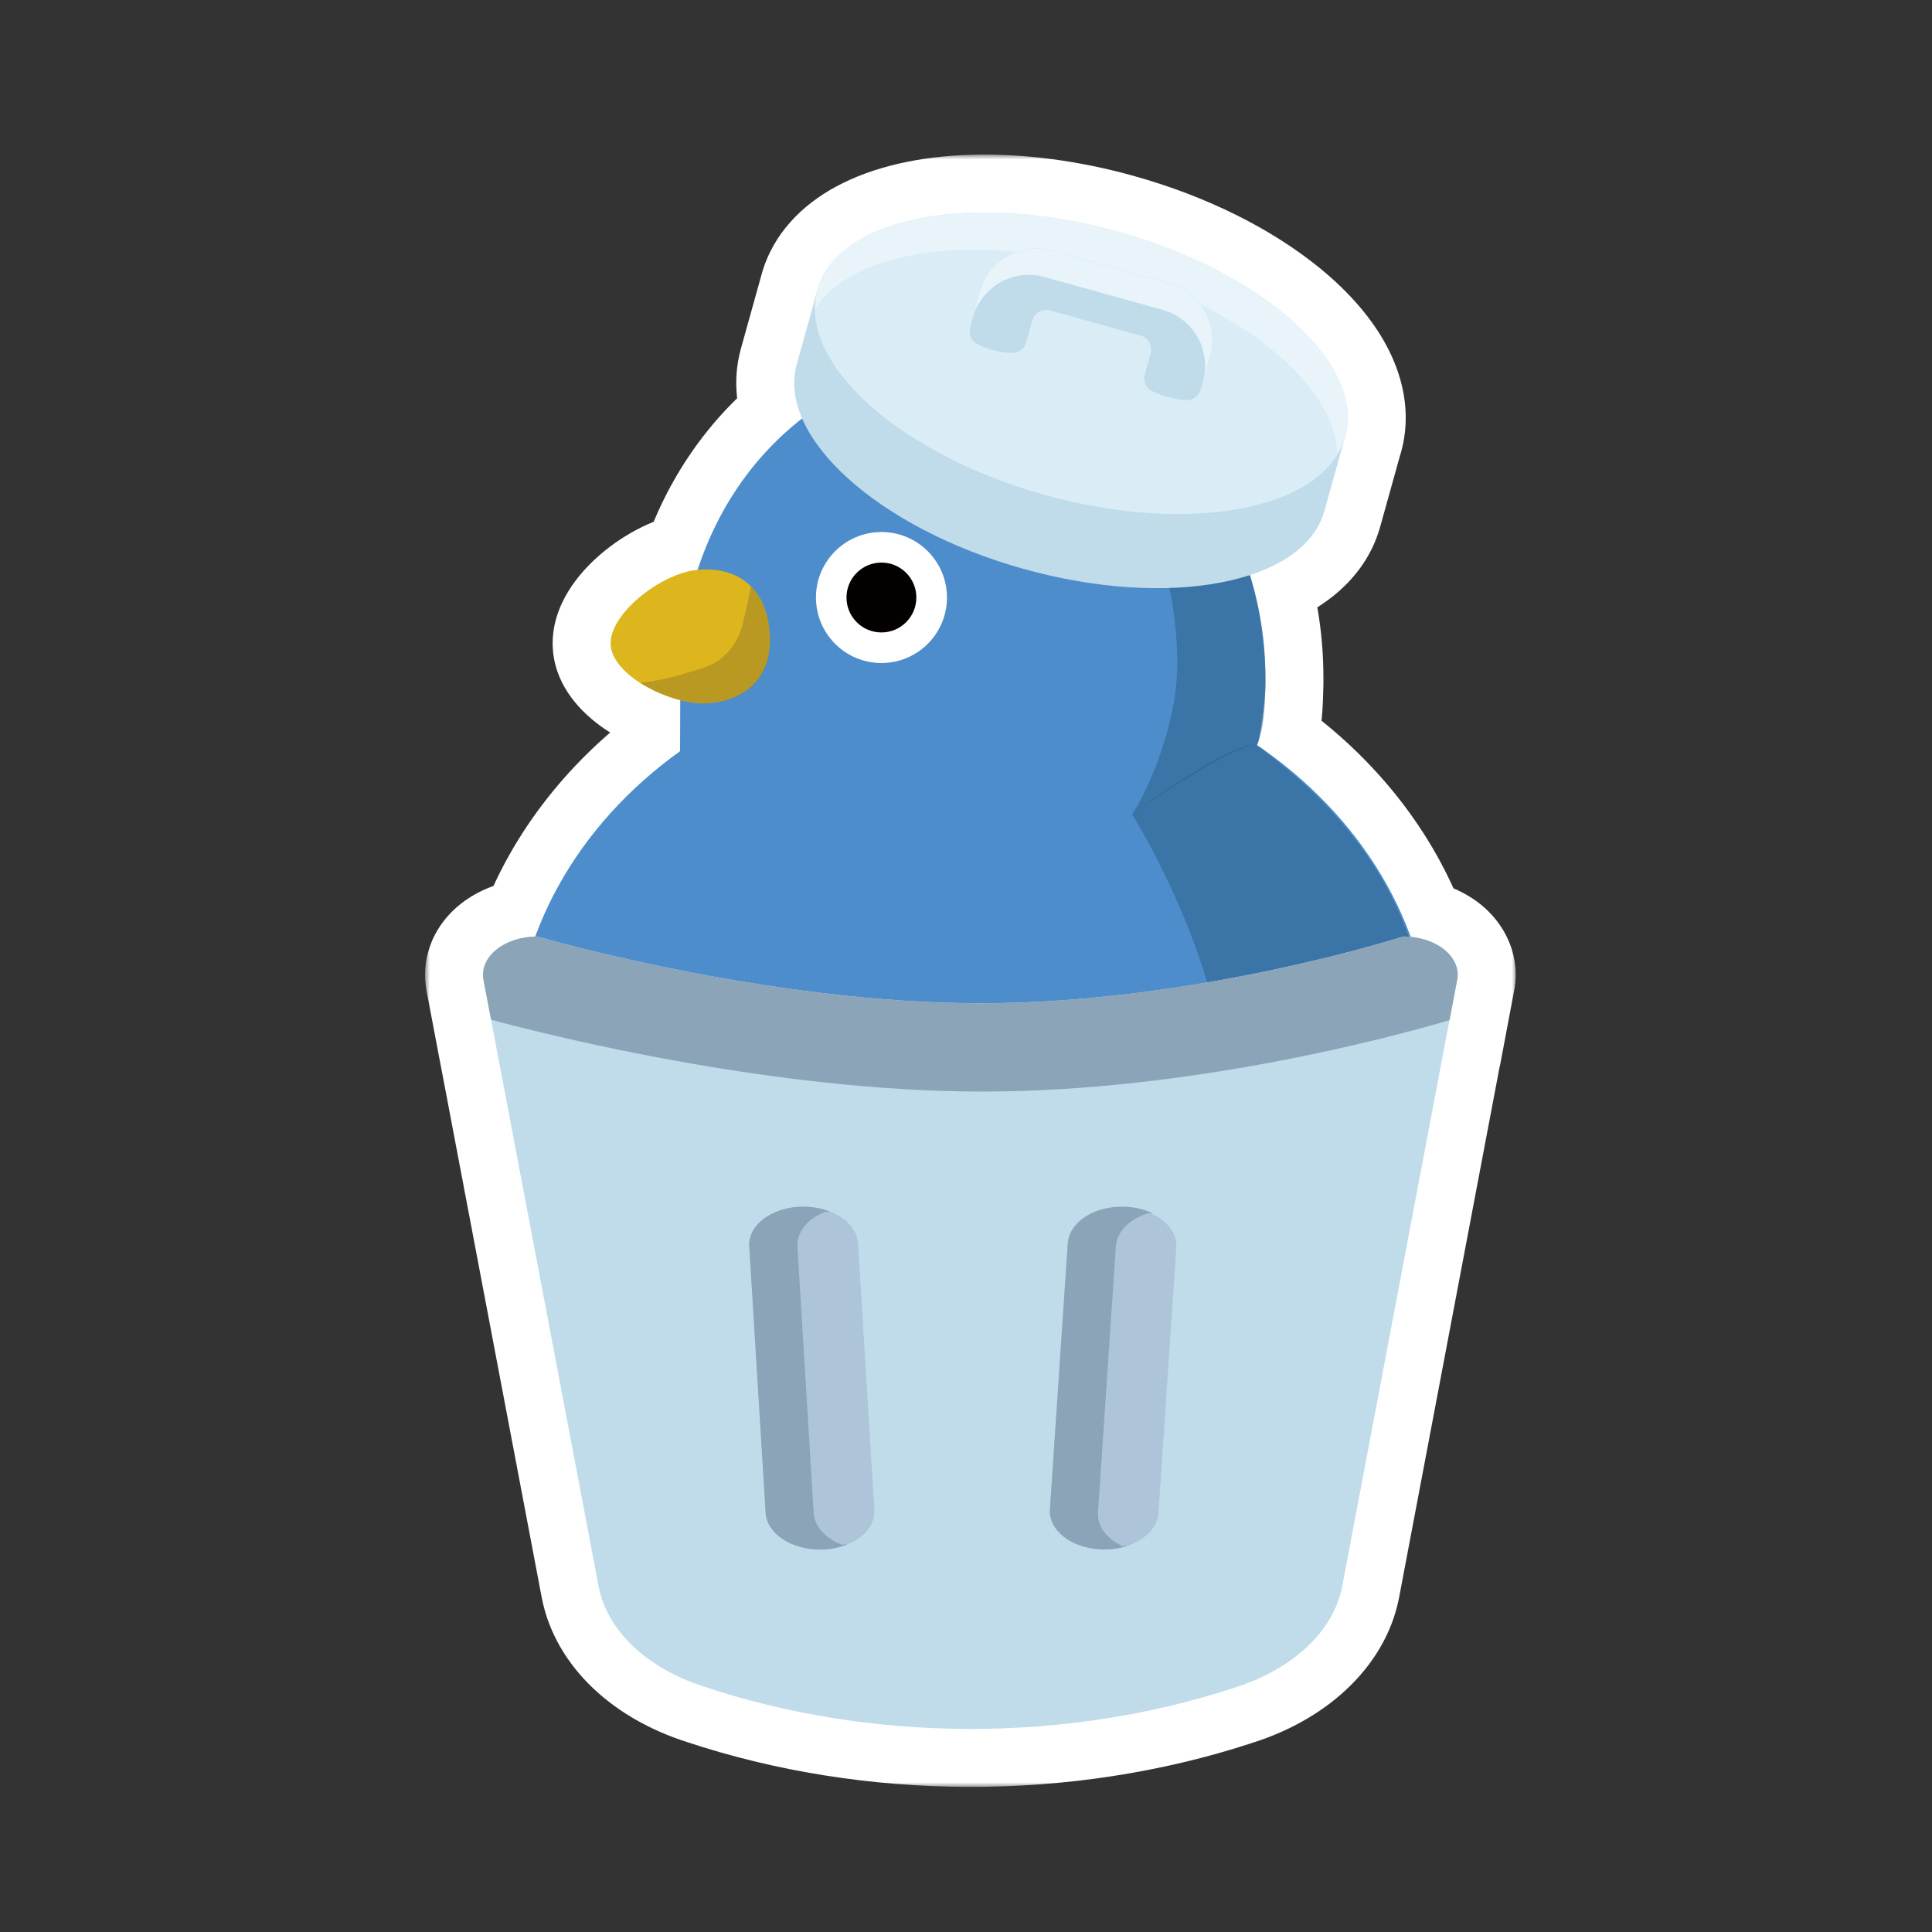 <svg width="200" height="200" viewBox="0 0 200 200" fill="none" xmlns="http://www.w3.org/2000/svg">
<rect x="0" y="0" width="200" height="200" fill="#333333" stroke="none"/>
<mask id="path-1-outside-1_628_2511" maskUnits="userSpaceOnUse" x="44" y="16" width="113" height="169" fill="black">
<rect fill="white" x="44" y="16" width="113" height="169"/>
<path d="M89.385 24.605C95.142 21.48 105.152 21.037 115.735 23.986C119.218 24.956 122.459 26.208 125.356 27.653C126.081 28.014 126.783 28.388 127.463 28.771C127.667 28.887 127.87 29.004 128.07 29.121C133.951 32.565 138.009 36.806 139.174 40.887C139.597 42.366 139.641 43.824 139.254 45.214C139.219 45.34 139.179 45.464 139.138 45.587L137.103 52.895C136.253 55.95 133.447 58.208 129.402 59.53C130.554 63.231 131.008 66.881 130.998 70.248C130.999 70.363 131.002 70.479 131.002 70.595C131.002 70.801 130.994 71.028 130.983 71.269C130.93 73.76 130.764 75.477 130.149 77.15C130.742 77.522 131.024 77.753 131.028 77.757C137.974 82.728 143.253 89.373 146.036 96.978C146.575 97.031 147.101 97.138 147.601 97.297C148.332 97.53 148.979 97.872 149.51 98.293C150.034 98.72 150.428 99.218 150.661 99.762C150.894 100.299 150.959 100.868 150.849 101.431L150.06 105.61C150.055 105.612 150.051 105.612 150.047 105.613L138.936 164.271C138.489 166.555 137.214 168.716 135.234 170.554C133.255 172.391 130.641 173.841 127.639 174.76H127.652C119.073 177.561 109.724 179.003 100.271 178.978C90.812 178.952 81.482 177.464 72.936 174.617C70.005 173.686 67.463 172.243 65.541 170.425C63.62 168.607 62.397 166.477 61.97 164.232L50.835 105.56C50.834 105.559 50.832 105.559 50.831 105.559L50.048 101.431C49.957 100.938 49.995 100.441 50.162 99.965C50.185 99.896 50.211 99.828 50.239 99.76C50.385 99.42 50.593 99.098 50.857 98.802C51.016 98.623 51.195 98.453 51.394 98.293C51.924 97.873 52.571 97.53 53.302 97.297C53.968 97.085 54.682 96.964 55.41 96.944C58.197 89.357 63.469 82.726 70.398 77.764C70.398 77.764 70.41 74.811 70.417 72.483C67.055 71.639 63.473 69.301 63.225 66.882C62.895 63.673 68.349 59.389 72.114 59.001C72.149 58.997 72.184 58.994 72.219 58.991C74.312 52.537 78.123 47.13 83.037 43.321C82.205 41.396 81.982 39.484 82.483 37.684L84.625 29.997C85.251 27.75 86.933 25.934 89.385 24.605Z"/>
</mask>
<path d="M89.385 24.605C95.142 21.48 105.152 21.037 115.735 23.986C119.218 24.956 122.459 26.208 125.356 27.653C126.081 28.014 126.783 28.388 127.463 28.771C127.667 28.887 127.87 29.004 128.07 29.121C133.951 32.565 138.009 36.806 139.174 40.887C139.597 42.366 139.641 43.824 139.254 45.214C139.219 45.34 139.179 45.464 139.138 45.587L137.103 52.895C136.253 55.95 133.447 58.208 129.402 59.53C130.554 63.231 131.008 66.881 130.998 70.248C130.999 70.363 131.002 70.479 131.002 70.595C131.002 70.801 130.994 71.028 130.983 71.269C130.93 73.76 130.764 75.477 130.149 77.15C130.742 77.522 131.024 77.753 131.028 77.757C137.974 82.728 143.253 89.373 146.036 96.978C146.575 97.031 147.101 97.138 147.601 97.297C148.332 97.53 148.979 97.872 149.51 98.293C150.034 98.72 150.428 99.218 150.661 99.762C150.894 100.299 150.959 100.868 150.849 101.431L150.06 105.61C150.055 105.612 150.051 105.612 150.047 105.613L138.936 164.271C138.489 166.555 137.214 168.716 135.234 170.554C133.255 172.391 130.641 173.841 127.639 174.76H127.652C119.073 177.561 109.724 179.003 100.271 178.978C90.812 178.952 81.482 177.464 72.936 174.617C70.005 173.686 67.463 172.243 65.541 170.425C63.62 168.607 62.397 166.477 61.97 164.232L50.835 105.56C50.834 105.559 50.832 105.559 50.831 105.559L50.048 101.431C49.957 100.938 49.995 100.441 50.162 99.965C50.185 99.896 50.211 99.828 50.239 99.76C50.385 99.42 50.593 99.098 50.857 98.802C51.016 98.623 51.195 98.453 51.394 98.293C51.924 97.873 52.571 97.53 53.302 97.297C53.968 97.085 54.682 96.964 55.41 96.944C58.197 89.357 63.469 82.726 70.398 77.764C70.398 77.764 70.41 74.811 70.417 72.483C67.055 71.639 63.473 69.301 63.225 66.882C62.895 63.673 68.349 59.389 72.114 59.001C72.149 58.997 72.184 58.994 72.219 58.991C74.312 52.537 78.123 47.13 83.037 43.321C82.205 41.396 81.982 39.484 82.483 37.684L84.625 29.997C85.251 27.75 86.933 25.934 89.385 24.605Z" fill="#8CA4B8"/>
<path d="M89.385 24.605L92.244 29.879L92.247 29.878L89.385 24.605ZM115.735 23.986L114.124 29.766L114.127 29.767L115.735 23.986ZM125.356 27.653L122.679 33.023L122.679 33.023L125.356 27.653ZM127.463 28.771L130.413 23.547L130.412 23.546L127.463 28.771ZM128.07 29.121L125.037 34.298L125.038 34.298L128.07 29.121ZM139.174 40.887L133.404 42.534L133.406 42.538L139.174 40.887ZM139.254 45.214L145.034 46.824L145.034 46.824L139.254 45.214ZM139.138 45.587L133.454 43.665L133.401 43.82L133.358 43.977L139.138 45.587ZM137.103 52.895L131.323 51.285L131.322 51.287L137.103 52.895ZM129.402 59.53L127.538 53.827L121.916 55.666L123.673 61.313L129.402 59.53ZM130.998 70.248L124.998 70.231L124.998 70.265L124.998 70.3L130.998 70.248ZM131.002 70.595L137.002 70.595L137.002 70.595L131.002 70.595ZM130.983 71.269L124.99 70.995L124.986 71.068L124.985 71.142L130.983 71.269ZM130.149 77.15L124.517 75.083L122.842 79.647L126.959 82.232L130.149 77.15ZM131.028 77.757L127.212 82.386L127.37 82.517L127.536 82.636L131.028 77.757ZM146.036 96.978L140.402 99.041L141.699 102.586L145.456 102.95L146.036 96.978ZM147.601 97.297L149.422 91.58L149.422 91.58L147.601 97.297ZM149.51 98.293L153.3 93.642L153.269 93.616L153.237 93.591L149.51 98.293ZM150.661 99.762L145.146 102.125L145.151 102.137L145.157 102.149L150.661 99.762ZM150.849 101.431L144.96 100.28L144.956 100.299L144.953 100.318L150.849 101.431ZM150.06 105.61L151.747 111.368L155.274 110.335L155.955 106.723L150.06 105.61ZM150.047 105.613L148.36 99.855L144.835 100.888L144.152 104.497L150.047 105.613ZM138.936 164.271L144.824 165.423L144.827 165.405L144.831 165.388L138.936 164.271ZM135.234 170.554L139.316 174.952L139.316 174.951L135.234 170.554ZM127.639 174.76L125.883 169.022L127.639 180.76V174.76ZM127.652 174.76L129.515 180.463L127.652 168.76V174.76ZM100.271 178.978L100.255 184.978L100.255 184.978L100.271 178.978ZM72.936 174.617L74.832 168.925L74.793 168.912L74.753 168.899L72.936 174.617ZM65.541 170.425L61.417 174.783L61.417 174.783L65.541 170.425ZM61.97 164.232L56.075 165.351L56.075 165.354L61.97 164.232ZM50.835 105.56L56.73 104.441L56.029 100.75L52.404 99.768L50.835 105.56ZM50.831 105.559L44.936 106.677L45.636 110.368L49.262 111.35L50.831 105.559ZM50.048 101.431L44.147 102.515L44.15 102.532L44.153 102.549L50.048 101.431ZM50.162 99.965L55.825 101.949L55.835 101.919L55.845 101.889L50.162 99.965ZM50.239 99.76L44.725 97.396L44.712 97.424L44.701 97.452L50.239 99.76ZM50.857 98.802L55.337 102.793L55.344 102.786L55.35 102.779L50.857 98.802ZM51.394 98.293L47.666 93.591L47.649 93.605L47.632 93.619L51.394 98.293ZM53.302 97.297L51.48 91.58L51.48 91.58L53.302 97.297ZM55.41 96.944L55.574 102.942L59.64 102.831L61.042 99.013L55.41 96.944ZM70.398 77.764L73.892 82.642L76.386 80.855L76.398 77.787L70.398 77.764ZM70.417 72.483L76.417 72.502L76.431 67.807L71.878 66.664L70.417 72.483ZM63.225 66.882L69.193 66.268L69.193 66.268L63.225 66.882ZM72.114 59.001L71.499 53.033L71.499 53.033L72.114 59.001ZM72.219 58.991L72.772 64.966L76.707 64.601L77.926 60.842L72.219 58.991ZM83.037 43.321L86.712 48.064L90.391 45.213L88.545 40.941L83.037 43.321ZM82.483 37.684L76.704 36.073L76.703 36.075L82.483 37.684ZM84.625 29.997L90.405 31.607L90.405 31.607L84.625 29.997ZM89.385 24.605L92.247 29.878C96.068 27.804 104.276 27.021 114.124 29.766L115.735 23.986L117.346 18.207C106.028 15.052 94.216 15.155 86.523 19.331L89.385 24.605ZM115.735 23.986L114.127 29.767C117.254 30.637 120.135 31.754 122.679 33.023L125.356 27.653L128.034 22.284C124.782 20.662 121.182 19.274 117.344 18.206L115.735 23.986ZM125.356 27.653L122.679 33.023C123.312 33.338 123.923 33.663 124.514 33.997L127.463 28.771L130.412 23.546C129.643 23.112 128.849 22.69 128.034 22.284L125.356 27.653ZM127.463 28.771L124.513 33.996C124.687 34.094 124.861 34.195 125.037 34.298L128.07 29.121L131.103 23.944C130.878 23.812 130.648 23.68 130.413 23.547L127.463 28.771ZM128.07 29.121L125.038 34.298C130.409 37.444 132.868 40.655 133.404 42.534L139.174 40.887L144.943 39.239C143.149 32.958 137.493 27.686 131.103 23.944L128.07 29.121ZM139.174 40.887L133.406 42.538C133.566 43.099 133.525 43.419 133.474 43.604L139.254 45.214L145.034 46.824C145.757 44.228 145.629 41.633 144.942 39.235L139.174 40.887ZM139.254 45.214L133.474 43.604C133.476 43.596 133.476 43.597 133.473 43.608C133.469 43.618 133.463 43.637 133.454 43.665L139.138 45.587L144.822 47.509C144.885 47.321 144.96 47.088 145.034 46.824L139.254 45.214ZM139.138 45.587L133.358 43.977L131.323 51.285L137.103 52.895L142.883 54.504L144.918 47.197L139.138 45.587ZM137.103 52.895L131.322 51.287C131.241 51.58 130.67 52.803 127.538 53.827L129.402 59.53L131.267 65.233C136.223 63.613 141.265 60.321 142.883 54.502L137.103 52.895ZM129.402 59.53L123.673 61.313C124.626 64.373 125.006 67.41 124.998 70.231L130.998 70.248L136.998 70.265C137.009 66.352 136.483 62.09 135.131 57.747L129.402 59.53ZM130.998 70.248L124.998 70.3C125.001 70.583 125.002 70.478 125.002 70.595L131.002 70.595L137.002 70.595C137.002 70.49 137.001 70.395 137 70.333C136.999 70.257 136.998 70.23 136.998 70.196L130.998 70.248ZM131.002 70.595H125.002C125.002 70.668 124.999 70.791 124.99 70.995L130.983 71.269L136.977 71.544C136.99 71.265 137.002 70.934 137.002 70.595H131.002ZM130.983 71.269L124.985 71.142C124.935 73.495 124.773 74.384 124.517 75.083L130.149 77.15L135.782 79.217C136.754 76.57 136.926 74.025 136.982 71.397L130.983 71.269ZM130.149 77.15L126.959 82.232C127.145 82.349 127.257 82.428 127.3 82.458C127.321 82.474 127.325 82.477 127.312 82.467C127.305 82.462 127.295 82.453 127.28 82.442C127.268 82.432 127.245 82.414 127.212 82.386L131.028 77.757L134.845 73.127C134.64 72.958 134.149 72.577 133.34 72.069L130.149 77.15ZM131.028 77.757L127.536 82.636C133.604 86.979 138.074 92.682 140.402 99.041L146.036 96.978L151.671 94.916C148.431 86.064 142.344 78.477 134.52 72.878L131.028 77.757ZM146.036 96.978L145.456 102.95C145.589 102.963 145.698 102.988 145.78 103.014L147.601 97.297L149.422 91.58C148.505 91.288 147.562 91.098 146.616 91.007L146.036 96.978ZM147.601 97.297L145.779 103.014C145.801 103.021 145.817 103.027 145.829 103.032C145.84 103.037 145.846 103.04 145.847 103.04C145.848 103.04 145.843 103.038 145.832 103.031C145.821 103.024 145.805 103.012 145.783 102.995L149.51 98.293L153.237 93.591C152.094 92.685 150.789 92.016 149.422 91.58L147.601 97.297ZM149.51 98.293L145.72 102.944C145.626 102.868 145.358 102.618 145.146 102.125L150.661 99.762L156.176 97.398C155.499 95.818 154.442 94.572 153.3 93.642L149.51 98.293ZM150.661 99.762L145.157 102.149C144.92 101.604 144.831 100.941 144.96 100.28L150.849 101.431L156.737 102.581C157.086 100.795 156.868 98.994 156.166 97.374L150.661 99.762ZM150.849 101.431L144.953 100.318L144.164 104.497L150.06 105.61L155.955 106.723L156.744 102.544L150.849 101.431ZM150.06 105.61L148.372 99.853C148.456 99.828 148.53 99.808 148.593 99.792C148.655 99.777 148.709 99.764 148.75 99.755C148.77 99.751 148.789 99.747 148.804 99.743C148.82 99.74 148.833 99.737 148.843 99.735C148.853 99.733 148.861 99.731 148.866 99.731C148.87 99.73 148.874 99.729 148.873 99.729C148.873 99.729 148.872 99.729 148.872 99.729C148.872 99.729 148.871 99.729 148.87 99.73C148.869 99.73 148.867 99.73 148.864 99.731C148.859 99.732 148.85 99.734 148.839 99.736C148.829 99.738 148.815 99.741 148.799 99.744C148.783 99.748 148.764 99.752 148.743 99.757C148.701 99.766 148.646 99.779 148.583 99.795C148.52 99.811 148.444 99.831 148.36 99.855L150.047 105.613L151.734 111.371C151.65 111.396 151.576 111.415 151.514 111.431C151.452 111.447 151.398 111.459 151.357 111.468C151.336 111.473 151.318 111.477 151.303 111.48C151.287 111.484 151.274 111.486 151.264 111.488C151.254 111.49 151.246 111.492 151.241 111.493C151.236 111.494 151.233 111.495 151.234 111.495C151.234 111.495 151.234 111.494 151.234 111.494C151.235 111.494 151.235 111.494 151.236 111.494C151.237 111.494 151.24 111.493 151.242 111.493C151.248 111.492 151.256 111.49 151.267 111.488C151.277 111.486 151.291 111.483 151.307 111.479C151.323 111.476 151.342 111.472 151.363 111.467C151.405 111.458 151.46 111.445 151.523 111.429C151.587 111.413 151.662 111.393 151.747 111.368L150.06 105.61ZM150.047 105.613L144.152 104.497L133.04 163.155L138.936 164.271L144.831 165.388L155.942 106.73L150.047 105.613ZM138.936 164.271L133.047 163.12C132.883 163.962 132.36 165.035 131.153 166.156L135.234 170.554L139.316 174.951C142.068 172.397 144.096 169.149 144.824 165.423L138.936 164.271ZM135.234 170.554L131.153 166.156C129.934 167.287 128.154 168.327 125.883 169.022L127.639 174.76L129.394 180.497C133.127 179.355 136.575 177.495 139.316 174.952L135.234 170.554ZM127.639 174.76V180.76H127.652V174.76V168.76H127.639V174.76ZM127.652 174.76L125.79 169.056C117.844 171.651 109.131 173.002 100.288 172.978L100.271 178.978L100.255 184.978C110.316 185.005 120.302 183.472 129.515 180.463L127.652 174.76ZM100.271 178.978L100.288 172.978C91.435 172.953 82.742 171.559 74.832 168.925L72.936 174.617L71.04 180.31C80.222 183.368 90.19 184.95 100.255 184.978L100.271 178.978ZM72.936 174.617L74.753 168.899C72.547 168.198 70.833 167.172 69.665 166.066L65.541 170.425L61.417 174.783C64.092 177.314 67.463 179.173 71.118 180.335L72.936 174.617ZM65.541 170.425L69.665 166.066C68.519 164.982 68.022 163.942 67.864 163.111L61.97 164.232L56.075 165.354C56.772 169.013 58.72 172.231 61.417 174.783L65.541 170.425ZM61.97 164.232L67.865 163.114L56.73 104.441L50.835 105.56L44.94 106.678L56.075 165.351L61.97 164.232ZM50.835 105.56L52.404 99.768C52.375 99.761 52.35 99.754 52.329 99.749C52.307 99.743 52.289 99.738 52.275 99.735C52.261 99.731 52.249 99.729 52.242 99.727C52.239 99.726 52.236 99.725 52.234 99.725C52.233 99.725 52.233 99.725 52.232 99.725C52.232 99.724 52.232 99.724 52.232 99.724C52.231 99.724 52.231 99.724 52.231 99.724C52.231 99.724 52.232 99.725 52.234 99.725C52.235 99.725 52.238 99.726 52.242 99.727C52.248 99.728 52.259 99.731 52.273 99.734C52.287 99.738 52.305 99.742 52.326 99.748C52.347 99.753 52.372 99.76 52.4 99.767L50.831 105.559L49.262 111.35C49.291 111.358 49.316 111.364 49.337 111.37C49.358 111.375 49.377 111.38 49.391 111.383C49.405 111.387 49.416 111.389 49.423 111.391C49.427 111.392 49.43 111.393 49.432 111.393C49.433 111.393 49.433 111.394 49.434 111.394C49.434 111.394 49.434 111.394 49.434 111.394C49.435 111.394 49.435 111.394 49.435 111.394C49.435 111.394 49.434 111.394 49.432 111.393C49.431 111.393 49.428 111.392 49.425 111.391C49.418 111.39 49.407 111.387 49.393 111.384C49.379 111.38 49.361 111.376 49.34 111.37C49.319 111.365 49.294 111.358 49.266 111.351L50.835 105.56ZM50.831 105.559L56.726 104.44L55.943 100.312L50.048 101.431L44.153 102.549L44.936 106.677L50.831 105.559ZM50.048 101.431L55.949 100.346C56.047 100.878 56.004 101.438 55.825 101.949L50.162 99.965L44.5 97.981C43.987 99.444 43.868 100.999 44.147 102.515L50.048 101.431ZM50.162 99.965L55.845 101.889C55.828 101.94 55.806 102 55.778 102.067L50.239 99.76L44.701 97.452C44.616 97.656 44.543 97.853 44.479 98.041L50.162 99.965ZM50.239 99.76L55.754 102.124C55.622 102.431 55.465 102.65 55.337 102.793L50.857 98.802L46.377 94.811C45.722 95.546 45.147 96.41 44.725 97.396L50.239 99.76ZM50.857 98.802L55.35 102.779C55.271 102.868 55.203 102.929 55.156 102.967L51.394 98.293L47.632 93.619C47.187 93.977 46.76 94.378 46.365 94.825L50.857 98.802ZM51.394 98.293L55.121 102.995C55.099 103.012 55.083 103.023 55.072 103.03C55.062 103.037 55.057 103.04 55.057 103.039C55.058 103.039 55.064 103.036 55.075 103.031C55.086 103.027 55.102 103.02 55.123 103.014L53.302 97.297L51.48 91.58C50.111 92.016 48.807 92.687 47.666 93.591L51.394 98.293ZM53.302 97.297L55.123 103.014C55.238 102.977 55.394 102.947 55.574 102.942L55.41 96.944L55.246 90.947C53.97 90.981 52.697 91.192 51.48 91.58L53.302 97.297ZM55.41 96.944L61.042 99.013C63.372 92.669 67.838 86.977 73.892 82.642L70.398 77.764L66.905 72.886C59.1 78.475 53.022 86.045 49.778 94.876L55.41 96.944ZM70.398 77.764C76.398 77.787 76.398 77.787 76.398 77.787C76.398 77.787 76.398 77.787 76.398 77.787C76.398 77.787 76.398 77.787 76.398 77.786C76.398 77.786 76.398 77.785 76.398 77.785C76.398 77.783 76.398 77.781 76.398 77.778C76.398 77.773 76.398 77.764 76.398 77.753C76.399 77.731 76.399 77.698 76.399 77.655C76.399 77.57 76.4 77.445 76.4 77.288C76.401 76.975 76.403 76.533 76.405 76.018C76.409 74.989 76.413 73.667 76.417 72.502L70.417 72.483L64.417 72.465C64.413 73.627 64.409 74.946 64.405 75.974C64.403 76.489 64.402 76.93 64.4 77.243C64.4 77.4 64.399 77.524 64.399 77.609C64.399 77.652 64.399 77.685 64.399 77.707C64.399 77.718 64.398 77.726 64.398 77.732C64.398 77.735 64.398 77.737 64.398 77.738C64.398 77.739 64.398 77.74 64.398 77.74C64.398 77.74 64.398 77.74 64.398 77.74C64.398 77.74 64.398 77.74 64.398 77.74C64.398 77.74 64.398 77.74 70.398 77.764ZM70.417 72.483L71.878 66.664C70.895 66.417 69.883 65.937 69.213 65.443C68.887 65.203 68.785 65.065 68.805 65.092C68.82 65.112 69.115 65.511 69.193 66.268L63.225 66.882L57.256 67.495C57.644 71.272 60.321 73.797 62.094 75.103C64.117 76.594 66.577 77.706 68.956 78.303L70.417 72.483ZM63.225 66.882L69.193 66.268C69.294 67.252 68.923 67.713 69.068 67.475C69.176 67.298 69.47 66.921 70.014 66.46C70.54 66.014 71.147 65.618 71.725 65.335C72.008 65.197 72.252 65.102 72.443 65.041C72.639 64.98 72.734 64.969 72.73 64.969L72.114 59.001L71.499 53.033C68.018 53.392 64.612 55.307 62.253 57.308C61.004 58.367 59.762 59.687 58.822 61.227C57.92 62.708 56.99 64.907 57.256 67.496L63.225 66.882ZM72.114 59.001L72.729 64.969C72.72 64.97 72.714 64.971 72.711 64.971C72.708 64.971 72.708 64.972 72.712 64.971C72.717 64.971 72.721 64.97 72.732 64.969C72.742 64.968 72.756 64.967 72.772 64.966L72.219 58.991L71.666 53.017C71.647 53.018 71.665 53.017 71.621 53.021C71.595 53.023 71.551 53.027 71.499 53.033L72.114 59.001ZM72.219 58.991L77.926 60.842C79.663 55.487 82.789 51.105 86.712 48.064L83.037 43.321L79.362 38.579C73.457 43.155 68.961 49.587 66.511 57.14L72.219 58.991ZM83.037 43.321L88.545 40.941C88.136 39.995 88.205 39.505 88.264 39.292L82.483 37.684L76.703 36.075C75.76 39.463 76.274 42.796 77.529 45.702L83.037 43.321ZM82.483 37.684L88.263 39.294L90.405 31.607L84.625 29.997L78.845 28.387L76.704 36.073L82.483 37.684ZM84.625 29.997L90.405 31.607C90.472 31.367 90.763 30.682 92.244 29.879L89.385 24.605L86.525 19.33C83.102 21.185 80.031 24.132 78.845 28.387L84.625 29.997Z" fill="white" mask="url(#path-1-outside-1_628_2511)"/>
<path d="M113.217 118.743V150.97C113.217 152.587 111.89 153.913 110.273 153.913H100.037C97.896 153.913 96.143 152.16 96.143 150.019C96.143 148.951 96.582 147.974 97.288 147.269C97.993 146.564 98.963 146.124 100.037 146.124L107.135 147.592V118.749C107.135 117.132 108.461 115.806 110.079 115.806H110.279C111.897 115.806 113.223 117.132 113.223 118.749L113.217 118.743Z" fill="#474747"/>
<path d="M86.344 118.743V150.97C86.344 152.587 85.017 153.913 83.4 153.913H73.164C71.023 153.913 69.269 152.16 69.269 150.019C69.269 148.951 69.71 147.974 70.415 147.269C71.12 146.564 72.09 146.124 73.164 146.124L80.262 147.592V118.749C80.262 117.132 81.588 115.806 83.206 115.806H83.406C85.024 115.806 86.35 117.132 86.35 118.749L86.344 118.743Z" fill="#474747"/>
<path d="M148.225 109.363C148.225 117.463 145.508 124.677 140.811 130.597C132.633 140.916 118.464 147.315 102.244 147.69C101.733 147.703 101.221 147.71 100.71 147.71C100.199 147.71 99.688 147.71 99.177 147.69C82.957 147.315 68.794 140.916 60.61 130.603C60.61 130.603 60.61 130.603 60.61 130.597C55.919 124.677 53.195 117.469 53.195 109.363C53.195 96.649 59.892 85.288 70.399 77.764C70.399 77.764 70.425 72.678 70.425 70.595C70.425 51.489 83.986 37.249 100.717 37.249C117.448 37.249 131.002 51.489 131.002 70.595C131.002 72.672 130.394 76.851 130.097 77.117C130.731 77.511 131.028 77.757 131.028 77.757C141.542 85.282 148.238 96.643 148.238 109.363H148.225Z" fill="#4D8DCB"/>
<path d="M91.248 68.636C94.993 68.636 98.029 65.6 98.029 61.855C98.029 58.11 94.993 55.075 91.248 55.075C87.504 55.075 84.468 58.11 84.468 61.855C84.468 65.6 87.504 68.636 91.248 68.636Z" fill="white"/>
<path d="M73.537 72.782C69.772 73.17 63.554 70.097 63.224 66.882C62.894 63.672 68.348 59.389 72.114 59.001C75.879 58.613 79.153 60.399 79.645 65.186C80.137 69.974 77.303 72.394 73.537 72.782Z" fill="#DDB61E"/>
<path opacity="0.5" d="M108.281 38.258C108.281 38.258 116.944 48.655 119.287 54.776C122.082 62.087 122.14 69.01 121.603 72.225C120.386 79.523 117.197 84.305 117.197 84.305C117.197 84.305 127.827 76.774 130.137 77.188C130.816 75.357 130.958 73.481 130.997 70.601C131.081 63.873 129.328 55.966 123.822 48.772C121.629 45.906 116.375 40.329 108.281 38.265V38.258Z" fill="#2A5D82"/>
<path opacity="0.5" d="M117.198 84.299C117.198 84.299 132.247 108.296 124.781 122.827C119.637 132.843 112.158 138.388 97.27 147.407C137.52 149.969 168.304 105.009 130.131 77.189C127.543 76.542 117.191 84.306 117.191 84.306L117.198 84.299Z" fill="#2A5D82"/>
<path opacity="0.5" d="M77.736 60.696C77.736 60.696 77.38 62.618 76.843 64.734C76.261 67.017 74.579 68.564 72.987 69.062C70.904 69.715 69.493 70.272 66.284 70.705C68.892 72.303 71.622 72.957 73.537 72.782C77.606 72.413 79.276 69.955 79.599 67.58C80.246 62.928 77.736 60.696 77.736 60.696Z" fill="#987D26"/>
<path d="M91.245 65.471C93.242 65.471 94.861 63.851 94.861 61.854C94.861 59.856 93.242 58.237 91.245 58.237C89.247 58.237 87.628 59.856 87.628 61.854C87.628 63.851 89.247 65.471 91.245 65.471Z" fill="#040000"/>
<path d="M127.652 174.759C119.073 177.561 109.724 179.004 100.271 178.978C90.812 178.952 81.483 177.464 72.936 174.617C70.005 173.685 67.462 172.243 65.541 170.425C63.619 168.606 62.397 166.478 61.969 164.233L50.052 101.429C49.948 100.873 50.013 100.304 50.239 99.76C50.472 99.217 50.867 98.719 51.391 98.298C51.922 97.871 52.569 97.535 53.3 97.302C54.031 97.069 54.82 96.946 55.623 96.946C55.623 96.946 79.225 103.856 101.514 103.856C123.802 103.856 145.269 96.946 145.269 96.946C146.072 96.946 146.861 97.069 147.592 97.302C148.323 97.535 148.97 97.877 149.501 98.298C150.031 98.725 150.42 99.223 150.652 99.76C150.885 100.304 150.95 100.867 150.84 101.429L138.935 164.272C138.489 166.556 137.214 168.716 135.235 170.554C133.255 172.391 130.641 173.841 127.639 174.759H127.652Z" fill="#C0DCEB"/>
<path d="M150.849 101.431L150.06 105.611C144.01 107.383 123.177 112.999 101.678 112.999C80.178 112.999 57.184 107.28 50.831 105.559L50.048 101.431C49.944 100.868 50.009 100.299 50.242 99.762C50.475 99.218 50.863 98.72 51.394 98.293C51.924 97.873 52.571 97.53 53.302 97.297C54.033 97.064 54.823 96.941 55.625 96.941C55.625 96.941 79.227 103.857 101.516 103.857C123.805 103.857 145.278 96.941 145.278 96.941C146.081 96.941 146.87 97.064 147.601 97.297C148.332 97.53 148.979 97.873 149.51 98.293C150.034 98.72 150.428 99.218 150.661 99.762C150.894 100.299 150.959 100.868 150.849 101.431Z" fill="#8CA4B8"/>
<path d="M139.244 45.214C141.34 37.683 130.807 28.192 115.726 23.993C100.645 19.788 86.721 22.473 84.625 29.997L82.484 37.683C80.387 45.214 90.92 54.706 106.002 58.905C121.083 63.104 135.013 60.412 137.103 52.894L139.244 45.208V45.214Z" fill="#C0DCEB"/>
<path d="M108.146 51.231C123.228 55.43 137.157 52.738 139.254 45.214C141.35 37.689 130.823 28.185 115.736 23.986C100.648 19.781 86.725 22.472 84.628 29.997C82.532 37.521 93.058 47.026 108.146 51.224V51.231Z" fill="#DAEDF7"/>
<path d="M114.66 27.829C128.435 31.666 138.372 39.915 138.411 47.045C138.774 46.476 139.058 45.855 139.252 45.208C141.349 37.676 130.816 28.185 115.734 23.986C100.646 19.787 86.723 22.472 84.627 29.997C84.459 30.65 84.381 31.329 84.394 32.002C88.114 25.914 100.879 23.993 114.66 27.829Z" fill="#E8F4FA"/>
<path d="M122.715 41.435C121.518 41.331 120.353 41.014 119.266 40.497C118.956 40.342 118.71 40.083 118.574 39.766C118.438 39.449 118.412 39.093 118.509 38.756L119.111 36.589C119.214 36.207 119.169 35.8 118.975 35.45C118.781 35.107 118.457 34.849 118.076 34.745L108.714 32.138C108.332 32.034 107.924 32.079 107.575 32.273C107.232 32.468 106.973 32.791 106.87 33.173L106.242 35.437C106.158 35.754 105.977 36.032 105.718 36.227C105.459 36.427 105.149 36.537 104.819 36.537C103.518 36.511 102.244 36.188 101.092 35.593C100.808 35.424 100.594 35.166 100.471 34.861C100.355 34.557 100.335 34.221 100.432 33.904L101.487 30.113C101.914 28.579 102.936 27.279 104.321 26.496C105.705 25.713 107.349 25.512 108.882 25.939L121.136 29.349C122.669 29.776 123.963 30.798 124.746 32.183C125.529 33.568 125.723 35.211 125.296 36.744L124.3 40.328C124.203 40.665 123.996 40.963 123.705 41.163C123.413 41.364 123.064 41.461 122.715 41.428V41.435Z" fill="#C0DCEB"/>
<path d="M121.123 29.357L108.869 25.947C107.336 25.52 105.692 25.721 104.308 26.504C102.923 27.287 101.901 28.587 101.474 30.12L100.717 32.844C101.144 31.311 102.166 30.01 103.551 29.227C104.935 28.445 106.579 28.244 108.112 28.671L120.366 32.081C121.899 32.508 123.2 33.53 123.983 34.921C124.765 36.312 124.96 37.949 124.533 39.482L125.29 36.758C125.717 35.225 125.522 33.582 124.74 32.197C123.957 30.806 122.656 29.79 121.123 29.357Z" fill="#E8F4FA"/>
<path d="M84.874 160.403C83.424 160.403 82.033 160.001 80.992 159.296C79.95 158.591 79.329 157.627 79.271 156.611L77.569 129.049C77.537 128.532 77.647 128.008 77.899 127.522C78.151 127.031 78.54 126.584 79.038 126.203C79.536 125.821 80.138 125.51 80.81 125.29C81.483 125.07 82.208 124.947 82.945 124.922C83.683 124.896 84.421 124.98 85.119 125.155C85.812 125.329 86.452 125.607 86.996 125.957C87.539 126.306 87.986 126.733 88.296 127.205C88.607 127.678 88.788 128.189 88.82 128.706L90.515 156.275C90.548 156.792 90.438 157.316 90.185 157.808C89.933 158.3 89.545 158.746 89.047 159.134C88.548 159.516 87.94 159.827 87.274 160.047C86.601 160.267 85.876 160.39 85.139 160.416H84.886L84.874 160.403Z" fill="#ADC4D9"/>
<path d="M77.562 129.049L79.257 156.617C79.322 157.633 79.936 158.597 80.978 159.302C82.019 160.007 83.41 160.402 84.86 160.409H85.112C86.044 160.383 86.943 160.189 87.745 159.859L87.169 159.917C86.322 159.593 85.604 159.121 85.086 158.545C84.569 157.969 84.278 157.31 84.232 156.63L82.55 129.055C82.505 128.318 82.757 127.587 83.275 126.946C83.792 126.306 84.556 125.775 85.481 125.426L85.96 125.445C85.086 125.089 84.096 124.908 83.087 124.915C82.078 124.921 81.094 125.122 80.234 125.491C79.373 125.859 78.668 126.39 78.196 127.017C77.724 127.645 77.504 128.35 77.555 129.062H77.568L77.562 129.049Z" fill="#8CA4B8"/>
<path d="M113.798 160.384C112.355 160.293 111.015 159.808 110.064 159.038C109.113 158.268 108.622 157.272 108.686 156.25L110.537 128.681C110.64 127.646 111.313 126.689 112.413 125.996C113.513 125.311 114.949 124.948 116.418 125C117.887 125.052 119.271 125.498 120.267 126.255C121.27 127.012 121.807 128.015 121.775 129.05L119.925 156.618C119.892 157.136 119.711 157.647 119.4 158.119C119.083 158.592 118.644 159.012 118.094 159.368C117.544 159.718 116.91 159.989 116.211 160.17C115.512 160.345 114.775 160.423 114.037 160.403L113.798 160.384Z" fill="#ADC4D9"/>
<path d="M110.538 128.682L108.687 156.251C108.616 157.273 109.114 158.269 110.065 159.039C111.017 159.809 112.356 160.288 113.799 160.385L114.044 160.398C114.97 160.43 115.901 160.301 116.736 160.016L116.154 160.036C115.351 159.66 114.698 159.143 114.264 158.535C113.831 157.926 113.624 157.253 113.663 156.574L115.513 129.006C115.565 128.268 115.908 127.557 116.509 126.948C117.111 126.34 117.933 125.868 118.897 125.577L119.376 125.629C118.554 125.221 117.583 124.975 116.581 124.923C115.578 124.872 114.569 125.007 113.663 125.318C112.757 125.635 111.993 126.114 111.444 126.709C110.894 127.304 110.583 127.99 110.544 128.702H110.538V128.682Z" fill="#8CA4B8"/>
</svg>
